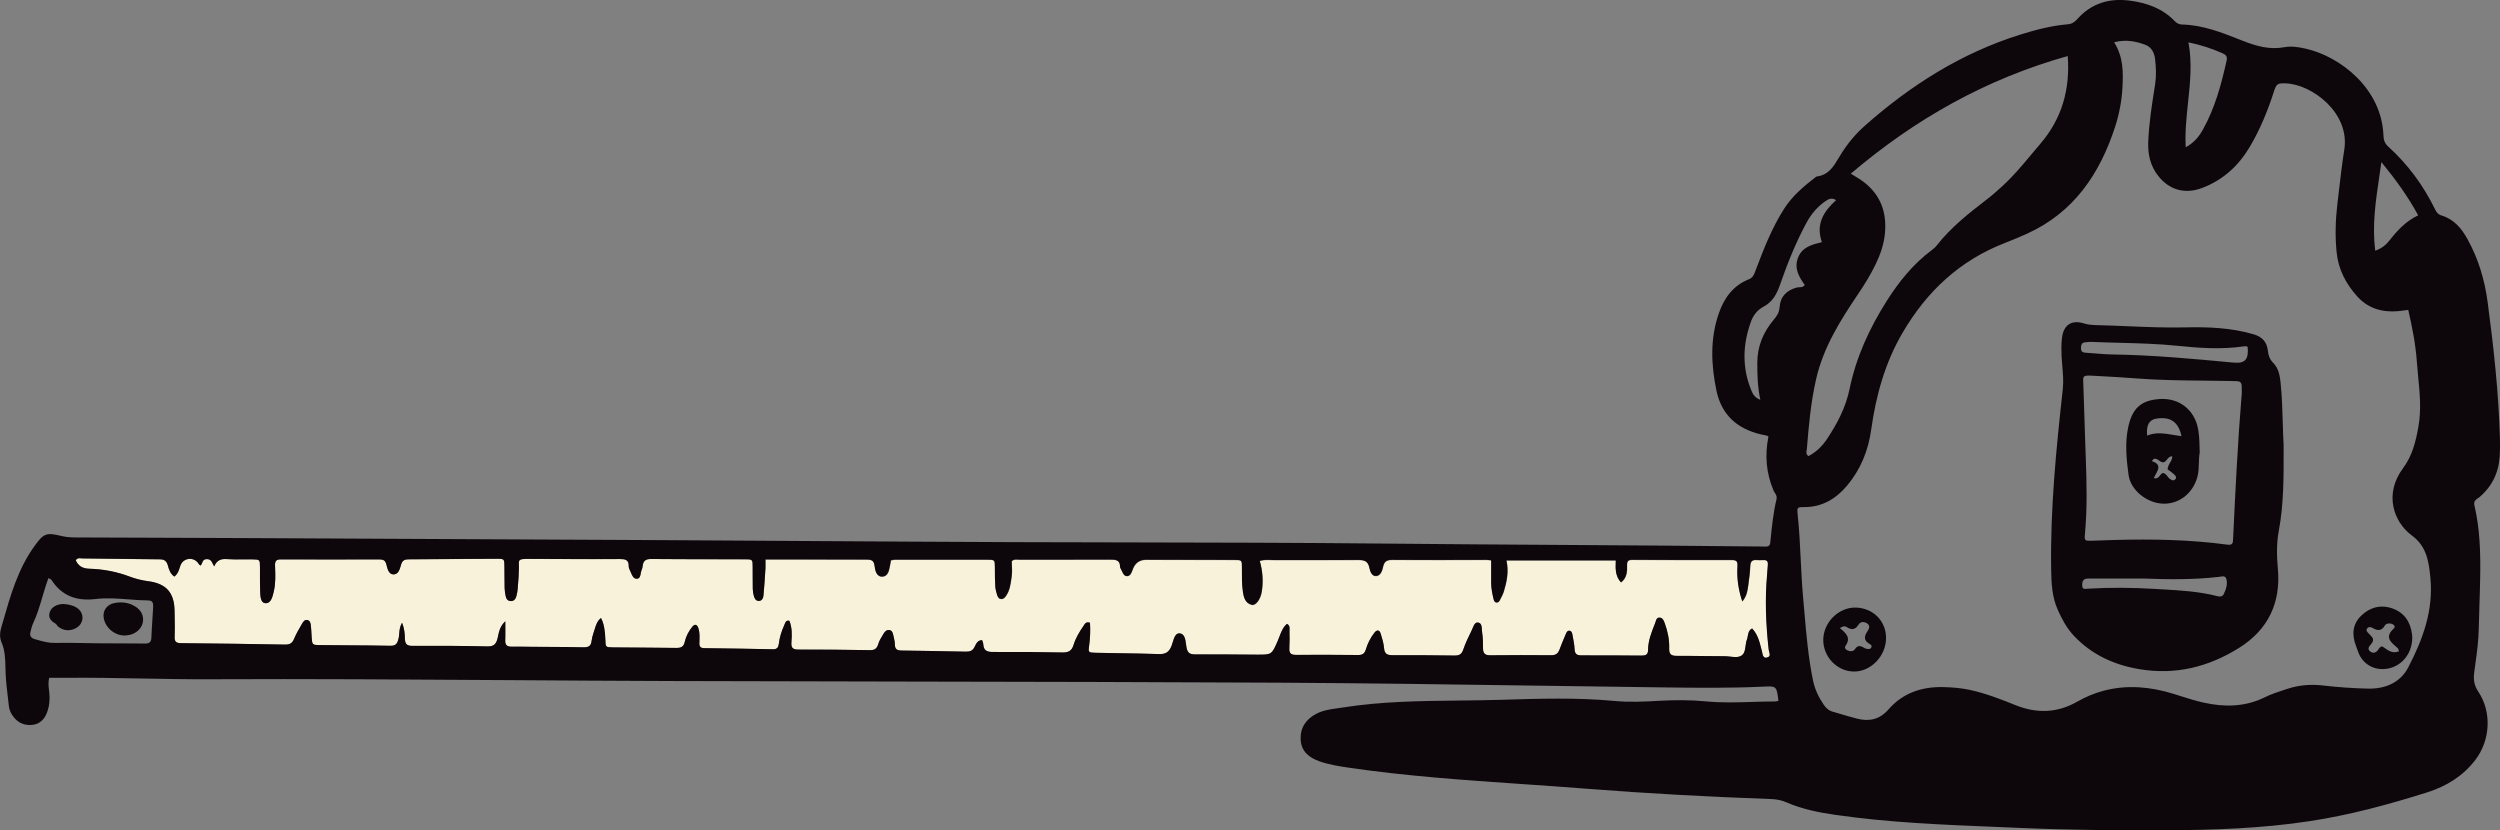 <svg width="286" height="95" viewBox="0 0 286 95" fill="none" xmlns="http://www.w3.org/2000/svg">
<rect x="0" y="0" width="286" height="95" fill="#808080" stroke="none"/>
<g clip-path="url(#clip0_6_1295)">
<path d="M87.593 64.028C88.867 64.028 90.049 64.028 91.23 64.028C93.85 64.028 96.464 64.044 99.083 64.039C99.62 64.039 99.994 64.069 100.071 64.763C100.132 65.298 100.296 66.053 101.007 65.987C101.646 65.925 101.738 65.207 101.851 64.64C101.882 64.482 101.902 64.319 101.938 64.13C102.102 64.105 102.255 64.054 102.414 64.054C105.928 64.054 109.448 64.054 112.962 64.054C113.832 64.054 113.827 64.074 113.832 64.916C113.832 65.65 113.842 66.385 113.883 67.119C113.904 67.44 113.991 67.761 114.083 68.067C114.154 68.302 114.277 68.542 114.564 68.552C114.835 68.562 114.998 68.353 115.137 68.149C115.582 67.476 115.648 66.701 115.756 65.931C115.832 65.359 115.766 64.793 115.761 64.227C116.037 63.947 116.385 64.054 116.692 64.054C120.125 64.049 123.562 64.064 126.995 64.044C127.624 64.044 128.151 64.054 128.156 64.87C128.156 64.946 128.197 65.033 128.238 65.099C128.448 65.426 128.514 65.982 129.006 65.931C129.384 65.89 129.497 65.426 129.635 65.084C129.904 64.404 130.407 64.064 131.144 64.064C134.495 64.064 137.851 64.069 141.202 64.085C142.117 64.085 142.097 64.1 142.097 65.008C142.097 65.905 142.082 66.808 142.204 67.695C142.291 68.317 142.455 69.036 143.222 69.22C143.678 69.327 144.23 68.588 144.368 67.68C144.547 66.507 144.466 65.339 144.133 64.197C144.721 64.013 145.253 64.1 145.78 64.1C148.973 64.095 152.16 64.115 155.352 64.09C156.038 64.085 156.508 64.171 156.672 64.962C156.754 65.359 156.933 65.961 157.455 65.925C157.93 65.895 158.145 65.339 158.232 64.916C158.36 64.283 158.626 64.074 159.286 64.079C162.883 64.11 166.484 64.085 170.081 64.079C170.239 64.079 170.398 64.11 170.613 64.13C170.613 65.002 170.618 65.839 170.613 66.68C170.607 67.338 170.74 67.976 170.899 68.613C170.94 68.776 171.032 68.934 171.201 68.955C171.37 68.975 171.513 68.863 171.59 68.705C171.748 68.374 171.943 68.057 172.05 67.71C172.393 66.573 172.638 65.421 172.357 64.141H184.865C184.835 64.997 184.768 65.905 185.464 66.655C186.134 66.14 186.18 65.4 186.154 64.697C186.134 64.181 186.318 64.069 186.773 64.074C190.575 64.09 194.381 64.105 198.182 64.095C198.78 64.095 198.816 64.375 198.785 64.855C198.709 66.155 198.872 67.43 199.338 68.832C199.896 68.164 199.947 67.486 200.039 66.833C200.136 66.15 200.223 65.456 200.249 64.768C200.269 64.232 200.489 64.049 200.995 64.095C201.282 64.12 201.568 64.095 201.855 64.095C202.167 64.095 202.28 64.283 202.264 64.569C202.244 64.936 202.223 65.303 202.187 65.665C201.916 68.562 202.039 71.454 202.356 74.34C202.392 74.651 202.714 75.151 202.136 75.243C201.64 75.32 201.65 74.809 201.558 74.463C201.318 73.565 201.149 72.642 200.443 71.897C199.896 72.204 200.013 72.764 199.85 73.183C199.614 73.784 199.773 74.626 199.251 74.988C198.744 75.34 197.982 75.075 197.333 75.075C195.491 75.075 193.654 75.024 191.813 75.034C191.188 75.034 190.938 74.85 190.958 74.198C190.994 73.213 190.795 72.249 190.457 71.321C190.349 71.025 190.227 70.653 189.833 70.658C189.469 70.658 189.449 71.046 189.352 71.291C188.963 72.275 188.549 73.269 188.544 74.345C188.544 74.922 188.252 75.008 187.776 75.003C185.484 74.983 183.197 74.973 180.906 74.978C180.409 74.978 180.164 74.825 180.138 74.289C180.113 73.723 179.99 73.157 179.888 72.596C179.852 72.402 179.79 72.178 179.545 72.158C179.294 72.137 179.212 72.356 179.13 72.545C178.895 73.106 178.644 73.667 178.44 74.243C178.271 74.718 178.036 74.968 177.473 74.963C175.14 74.937 172.812 74.947 170.48 74.968C169.907 74.973 169.666 74.758 169.661 74.187C169.661 73.575 169.656 72.958 169.559 72.356C169.492 71.954 169.615 71.311 169.103 71.224C168.674 71.148 168.546 71.745 168.377 72.091C168.019 72.82 167.656 73.56 167.395 74.33C167.216 74.861 166.934 75.003 166.407 74.998C164.034 74.963 161.665 74.947 159.291 74.957C158.688 74.957 158.396 74.799 158.34 74.157C158.294 73.596 158.125 73.035 157.956 72.494C157.823 72.061 157.531 72.015 157.245 72.377C156.785 72.958 156.457 73.621 156.247 74.325C156.104 74.804 155.833 74.942 155.362 74.937C152.989 74.917 150.62 74.901 148.246 74.922C147.632 74.927 147.469 74.682 147.504 74.121C147.545 73.468 147.535 72.815 147.52 72.163C147.515 71.903 147.622 71.581 147.233 71.372C146.63 71.882 146.466 72.662 146.169 73.341C145.484 74.896 145.504 74.901 143.821 74.896C141.447 74.881 139.079 74.85 136.705 74.866C136.101 74.866 135.851 74.672 135.738 74.065C135.625 73.463 135.656 72.504 134.94 72.458C134.347 72.423 134.239 73.361 134.024 73.902C133.743 74.621 133.328 74.861 132.556 74.83C130.146 74.743 127.732 74.738 125.322 74.682C124.504 74.662 124.493 74.636 124.601 73.856C124.724 72.974 124.749 72.096 124.698 71.245C124.212 71.087 124.1 71.403 123.951 71.617C123.486 72.29 123.056 73.004 122.821 73.779C122.595 74.529 122.166 74.662 121.475 74.646C118.861 74.595 116.242 74.57 113.622 74.59C112.927 74.595 112.528 74.442 112.492 73.698C112.487 73.545 112.405 73.397 112.354 73.234C111.811 73.249 111.658 73.688 111.489 74.024C111.269 74.468 110.947 74.56 110.497 74.549C108.046 74.498 105.591 74.453 103.135 74.422C102.639 74.417 102.383 74.274 102.378 73.733C102.378 73.371 102.265 73.014 102.194 72.652C102.142 72.407 102.061 72.147 101.789 72.086C101.467 72.015 101.242 72.229 101.094 72.484C100.869 72.866 100.603 73.254 100.48 73.672C100.326 74.187 100.086 74.391 99.533 74.381C96.796 74.335 94.054 74.305 91.312 74.315C90.606 74.315 90.494 74.024 90.545 73.422C90.611 72.611 90.622 71.79 90.309 71.02C89.87 70.923 89.829 71.291 89.726 71.515C89.424 72.183 89.194 72.882 89.107 73.621C89.061 74.044 88.918 74.289 88.427 74.279C85.813 74.223 83.193 74.182 80.574 74.152C80.16 74.147 79.996 73.993 80.011 73.57C80.032 73.004 80.078 72.423 79.899 71.867C79.756 71.428 79.49 71.357 79.208 71.699C78.794 72.209 78.477 72.795 78.338 73.438C78.216 73.993 77.919 74.131 77.387 74.126C74.972 74.085 72.563 74.09 70.148 74.065C69.278 74.055 69.278 74.039 69.258 73.193C69.231 72.095 69.064 71.265 68.757 70.704C68.189 71.153 68.117 71.821 67.902 72.407C67.795 72.713 67.713 73.035 67.677 73.356C67.611 73.922 67.309 74.065 66.761 74.055C64.797 74.009 62.838 74.014 60.873 73.999C60.096 73.993 59.318 73.968 58.54 73.983C58.034 73.993 57.783 73.815 57.804 73.274C57.829 72.627 57.809 71.979 57.809 71.076C57.108 71.755 57.072 72.423 56.929 73.014C56.77 73.647 56.535 73.968 55.783 73.953C52.923 73.886 50.058 73.876 47.193 73.891C46.559 73.891 46.344 73.698 46.324 73.065C46.308 72.53 46.288 71.969 45.996 71.245C45.608 71.933 45.73 72.52 45.602 73.045C45.474 73.565 45.342 73.897 44.666 73.881C41.97 73.82 39.269 73.835 36.568 73.8C35.719 73.79 35.719 73.764 35.657 72.887C35.627 72.438 35.616 71.989 35.565 71.546C35.54 71.311 35.478 71.031 35.217 70.949C34.869 70.837 34.69 71.132 34.552 71.367C34.225 71.928 33.892 72.499 33.642 73.096C33.437 73.591 33.151 73.754 32.623 73.744C28.659 73.672 24.694 73.616 20.724 73.58C20.126 73.58 19.952 73.387 19.982 72.8C20.028 71.826 19.982 70.842 19.972 69.863C19.936 67.812 19.026 66.777 17.01 66.507C16.279 66.41 15.557 66.242 14.872 65.982C13.368 65.405 11.807 65.115 10.201 65.069C9.464 65.048 8.963 64.763 8.671 64.11C8.871 63.758 9.193 63.891 9.449 63.891C12.39 63.916 15.337 63.977 18.279 63.993C18.841 63.993 19.077 64.212 19.215 64.722C19.338 65.176 19.486 65.65 19.947 65.966C20.417 65.625 20.489 65.125 20.652 64.681C20.959 63.855 22.064 63.676 22.632 64.37C22.735 64.493 22.776 64.656 22.97 64.697C23.185 64.462 23.108 63.998 23.63 63.972C24.208 63.947 24.254 64.385 24.505 64.809C24.781 64.141 25.236 63.916 25.917 63.967C26.894 64.039 27.876 63.983 28.858 63.998C29.733 64.013 29.738 64.023 29.743 64.86C29.748 65.757 29.733 66.655 29.764 67.552C29.784 68.113 29.774 68.955 30.347 69.011C31.022 69.077 31.191 68.236 31.329 67.649C31.554 66.685 31.503 65.701 31.467 64.722C31.447 64.192 31.6 63.998 32.148 64.003C35.908 64.018 39.673 64.013 43.433 64.003C43.868 64.003 44.093 64.141 44.206 64.584C44.318 65.048 44.456 65.686 44.983 65.716C45.613 65.752 45.751 65.053 45.894 64.579C46.053 64.064 46.354 63.993 46.8 63.993C50.15 63.977 53.506 63.942 56.857 63.931C57.701 63.931 57.706 63.952 57.712 64.844C57.717 65.66 57.712 66.476 57.732 67.292C57.742 67.614 57.793 67.94 57.865 68.256C57.931 68.552 58.116 68.771 58.458 68.771C58.801 68.771 58.975 68.542 59.062 68.256C59.144 67.986 59.195 67.7 59.221 67.42C59.287 66.609 59.364 65.793 59.369 64.977C59.379 64.069 59.159 63.937 60.469 63.947C61.861 63.957 63.252 63.962 64.638 63.962C66.726 63.962 68.808 63.983 70.895 63.962C71.499 63.957 71.949 64.023 71.928 64.773C71.928 64.926 71.985 65.099 72.061 65.242C72.266 65.63 72.368 66.231 72.859 66.216C73.335 66.201 73.248 65.584 73.402 65.232C73.468 65.084 73.504 64.921 73.525 64.758C73.586 64.176 73.862 63.952 74.486 63.957C78.083 63.993 81.684 63.977 85.281 63.993C86.115 63.993 86.109 64.023 86.109 64.916C86.109 65.732 86.104 66.548 86.12 67.364C86.125 67.644 86.171 67.935 86.248 68.205C86.329 68.481 86.483 68.761 86.821 68.756C87.168 68.746 87.317 68.435 87.342 68.159C87.445 67.104 87.506 66.048 87.573 64.987C87.588 64.707 87.573 64.426 87.573 64.003L87.593 64.028Z" fill="#F8F2DA"/>
<path fill-rule="evenodd" clip-rule="evenodd" d="M283.539 56.965C285.048 55.731 285.841 54.135 285.964 52.202C286.005 51.549 286.01 50.897 285.995 50.244C285.852 44.976 285.279 39.753 284.583 34.536C284.24 31.981 283.524 29.615 282.291 27.371C281.6 26.116 280.726 25.071 279.298 24.648C278.894 24.525 278.72 24.255 278.551 23.908C277.226 21.205 275.472 18.819 273.236 16.789C272.842 16.432 272.683 16.059 272.668 15.524C272.484 10.123 267.701 6.451 263.762 5.564C262.963 5.385 262.135 5.253 261.326 5.401C259.648 5.712 258.114 5.273 256.584 4.672L256.295 4.558C254.15 3.711 252.002 2.864 249.642 2.805C249.289 2.795 249.018 2.662 248.782 2.412C247.381 0.954 245.59 0.326 243.641 0.071C241.303 -0.235 239.262 0.377 237.661 2.162C237.338 2.519 237.036 2.739 236.54 2.779C234.699 2.938 232.913 3.397 231.158 3.947C224.405 6.054 218.579 9.741 213.325 14.397C212.25 15.345 211.34 16.457 210.583 17.676C210.498 17.812 210.415 17.95 210.333 18.088L210.332 18.089C209.754 19.058 209.181 20.016 207.861 20.185C207.786 20.195 207.717 20.253 207.657 20.303L207.651 20.308C206.326 21.333 205.063 22.399 204.131 23.842C202.704 26.06 201.768 28.488 200.842 30.925C200.826 30.968 200.81 31.01 200.794 31.051C200.654 31.426 200.527 31.766 200.08 31.945C198.274 32.66 197.24 34.087 196.632 35.852C195.624 38.754 195.742 41.696 196.355 44.659C196.939 47.459 198.709 49.03 201.415 49.688C201.516 49.713 201.621 49.731 201.723 49.749C201.957 49.789 202.178 49.828 202.31 49.938C201.875 52.12 202.06 54.145 202.888 56.103C202.929 56.201 202.986 56.291 203.042 56.381C203.176 56.594 203.308 56.806 203.236 57.103C202.866 58.638 202.708 60.2 202.55 61.764L202.52 62.06C202.484 62.427 202.295 62.545 201.957 62.529C201.753 62.519 201.548 62.519 201.343 62.519C193.776 62.435 186.206 62.387 178.636 62.339L178.634 62.339C171.974 62.297 165.313 62.254 158.652 62.188C148.477 62.085 138.303 62.067 128.129 62.049H128.129C120.066 62.034 112.004 62.02 103.943 61.963C84.865 61.829 65.79 61.739 46.713 61.648H46.712L46.706 61.648L46.696 61.648L46.687 61.648L46.678 61.648C40.333 61.617 33.987 61.587 27.641 61.555C23.867 61.537 20.094 61.524 16.321 61.511L16.313 61.511C13.793 61.503 11.273 61.494 8.753 61.484C8.18 61.484 7.612 61.458 7.05 61.321C5.295 60.887 4.993 61.02 3.96 62.448C2.067 65.063 1.201 68.097 0.337 71.124C0.262 71.386 0.188 71.647 0.113 71.908C-0.036 72.418 -0.036 72.989 0.174 73.479C0.577 74.418 0.6 75.391 0.623 76.367C0.628 76.604 0.634 76.842 0.645 77.079C0.684 77.938 0.785 78.794 0.885 79.651L0.886 79.651C0.928 80.011 0.97 80.371 1.008 80.731C1.049 81.103 1.171 81.45 1.371 81.761C1.893 82.592 2.65 83.015 3.637 82.934C4.62 82.852 5.157 82.204 5.443 81.332C5.663 80.669 5.704 79.976 5.643 79.277C5.632 79.166 5.619 79.055 5.605 78.942C5.552 78.498 5.497 78.04 5.627 77.543C5.831 77.543 6.031 77.544 6.228 77.544C6.615 77.546 6.991 77.547 7.367 77.543C10.316 77.511 13.266 77.566 16.216 77.621C18.827 77.67 21.438 77.718 24.049 77.707C35.366 77.654 46.682 77.73 57.999 77.806C64.306 77.848 70.614 77.89 76.921 77.91C85.978 77.94 95.034 77.956 104.091 77.972C118.179 77.997 132.268 78.022 146.359 78.099C156.319 78.154 166.282 78.299 176.244 78.444L176.245 78.444L176.249 78.444C180.965 78.512 185.68 78.581 190.395 78.64C194.156 78.686 197.921 78.731 201.681 78.553C203.246 78.477 203.246 78.482 203.451 80.163L203.451 80.165C203.421 80.173 203.39 80.183 203.359 80.192L203.359 80.192C203.275 80.219 203.189 80.246 203.103 80.246C202.23 80.246 201.358 80.273 200.485 80.3L200.484 80.3C198.702 80.355 196.918 80.411 195.133 80.236C193.337 80.063 191.541 80.073 189.741 80.175C188.068 80.272 186.385 80.348 184.712 80.19C180.424 79.791 176.132 79.922 171.839 80.054L171.718 80.058C170.109 80.106 168.498 80.124 166.888 80.142H166.887C162.449 80.191 158.009 80.24 153.603 80.94C153.412 80.97 153.22 80.996 153.028 81.023C152.208 81.136 151.39 81.249 150.635 81.633C149.438 82.24 148.748 83.204 148.794 84.561C148.84 85.933 149.73 86.667 150.937 87.09C152.022 87.473 153.152 87.656 154.283 87.82C160.878 88.788 167.517 89.244 174.155 89.7C176.57 89.865 178.984 90.031 181.397 90.222C188.446 90.777 195.511 91.155 202.581 91.41C203.2 91.43 203.794 91.532 204.367 91.787C206.142 92.562 208.025 92.94 209.928 93.215C215.975 94.094 222.067 94.343 228.159 94.592C229.174 94.634 230.189 94.675 231.204 94.72C236.678 94.959 242.152 95 247.631 94.98C253.202 94.964 258.753 94.776 264.263 93.934C268.841 93.236 273.297 92.027 277.702 90.635C279.876 89.946 281.79 88.768 283.197 86.912C284.9 84.663 285.079 81.45 283.509 79.114C283.028 78.395 282.951 77.727 283.048 76.942C283.091 76.611 283.136 76.28 283.182 75.949C283.363 74.623 283.545 73.297 283.57 71.954C283.589 71.046 283.618 70.139 283.647 69.232L283.647 69.228L283.647 69.224C283.682 68.136 283.717 67.048 283.734 65.962C283.78 63.228 283.703 60.495 283.074 57.817C282.972 57.38 283.18 57.218 283.417 57.034C283.454 57.005 283.492 56.976 283.529 56.945L283.539 56.965ZM17.522 69.419C17.497 69.903 17.465 70.386 17.434 70.869C17.389 71.565 17.344 72.261 17.317 72.959C17.297 73.494 17.046 73.632 16.55 73.621C15.594 73.607 14.637 73.606 13.681 73.604H13.681H13.681H13.679C12.961 73.603 12.243 73.603 11.526 73.596C10.942 73.591 10.357 73.58 9.772 73.569L9.771 73.569H9.771H9.771H9.771C8.599 73.548 7.427 73.526 6.257 73.55C5.563 73.563 4.935 73.387 4.296 73.207C4.194 73.178 4.093 73.15 3.99 73.122C3.453 72.974 3.382 72.658 3.509 72.204C3.521 72.162 3.53 72.118 3.54 72.074L3.54 72.074C3.548 72.037 3.556 72.001 3.566 71.964C3.585 71.904 3.602 71.843 3.619 71.781L3.619 71.781C3.657 71.645 3.695 71.509 3.755 71.383C4.235 70.376 4.549 69.312 4.865 68.237L4.865 68.237C5.072 67.537 5.279 66.832 5.535 66.135C5.623 66.185 5.691 66.218 5.743 66.243C5.819 66.28 5.862 66.301 5.883 66.334C7.08 68.205 8.815 68.787 10.953 68.527C12.209 68.376 13.462 68.473 14.715 68.57C15.458 68.627 16.201 68.684 16.944 68.69C17.486 68.69 17.537 69.016 17.517 69.409L17.522 69.419ZM202.131 75.238C201.723 75.301 201.658 74.967 201.596 74.654C201.587 74.607 201.578 74.561 201.568 74.517C201.563 74.497 201.558 74.477 201.553 74.458C201.525 74.352 201.497 74.245 201.47 74.139L201.47 74.139C201.265 73.344 201.06 72.549 200.438 71.893C200.055 72.106 199.998 72.445 199.942 72.772L199.942 72.772L199.942 72.772C199.917 72.913 199.894 73.052 199.844 73.178C199.759 73.397 199.725 73.647 199.692 73.895C199.634 74.329 199.578 74.753 199.246 74.983C198.891 75.229 198.412 75.174 197.933 75.118C197.728 75.094 197.523 75.07 197.327 75.07C196.491 75.07 195.655 75.059 194.82 75.049L194.818 75.049H194.818H194.817H194.817C193.814 75.036 192.812 75.023 191.807 75.029C191.183 75.029 190.933 74.845 190.953 74.193C190.989 73.208 190.789 72.245 190.452 71.316L190.442 71.29C190.337 70.999 190.21 70.648 189.828 70.653C189.539 70.653 189.467 70.897 189.401 71.121L189.401 71.121C189.384 71.179 189.367 71.235 189.347 71.286L189.292 71.423L189.292 71.423C188.92 72.363 188.543 73.315 188.538 74.341C188.538 74.917 188.247 75.004 187.771 74.998C185.479 74.978 183.192 74.968 180.901 74.973C180.404 74.973 180.159 74.82 180.133 74.284C180.112 73.813 180.023 73.342 179.935 72.873C179.917 72.779 179.9 72.685 179.882 72.591C179.847 72.397 179.785 72.173 179.54 72.153C179.301 72.133 179.215 72.332 179.137 72.514L179.125 72.54C179.072 72.667 179.018 72.794 178.964 72.921C178.779 73.356 178.593 73.793 178.435 74.239C178.266 74.713 178.031 74.963 177.468 74.958C175.135 74.932 172.807 74.942 170.474 74.963C169.902 74.968 169.661 74.754 169.656 74.183C169.656 73.57 169.651 72.953 169.554 72.352C169.538 72.258 169.533 72.151 169.528 72.041C169.51 71.679 169.491 71.286 169.098 71.219C168.754 71.158 168.603 71.529 168.47 71.858C168.437 71.939 168.405 72.018 168.372 72.086L168.371 72.089L168.371 72.089C168.013 72.817 167.65 73.556 167.39 74.325C167.211 74.856 166.929 74.998 166.402 74.993C164.029 74.958 161.66 74.942 159.286 74.953C158.683 74.953 158.391 74.794 158.335 74.152C158.289 73.591 158.12 73.03 157.951 72.489C157.818 72.056 157.526 72.01 157.24 72.372C156.779 72.953 156.452 73.616 156.242 74.32C156.099 74.799 155.828 74.937 155.357 74.932C152.983 74.912 150.615 74.896 148.241 74.917C147.627 74.922 147.464 74.677 147.499 74.116C147.54 73.463 147.53 72.811 147.515 72.158C147.514 72.111 147.517 72.061 147.519 72.011L147.519 72.011C147.532 71.784 147.546 71.538 147.228 71.367C146.77 71.755 146.565 72.298 146.363 72.834C146.299 73.004 146.235 73.173 146.164 73.336L146.137 73.397C145.479 74.891 145.477 74.896 143.816 74.891C143.221 74.888 142.627 74.883 142.033 74.878H142.032H142.032H142.031C140.254 74.864 138.478 74.849 136.7 74.861C136.096 74.861 135.845 74.667 135.733 74.06C135.713 73.952 135.697 73.832 135.681 73.708C135.607 73.143 135.522 72.491 134.935 72.454C134.475 72.426 134.307 72.982 134.155 73.486C134.111 73.632 134.068 73.775 134.019 73.897C133.738 74.616 133.323 74.856 132.551 74.825C131.069 74.772 129.586 74.749 128.103 74.727L128.102 74.727L128.101 74.727L128.1 74.727L128.098 74.727C127.171 74.713 126.244 74.699 125.317 74.677C124.499 74.657 124.488 74.631 124.596 73.851C124.719 72.969 124.744 72.091 124.693 71.24C124.27 71.102 124.13 71.324 124.003 71.525C123.984 71.555 123.965 71.584 123.946 71.612C123.481 72.285 123.051 72.999 122.815 73.775C122.59 74.524 122.166 74.657 121.47 74.641C118.856 74.591 116.237 74.565 113.617 74.585C112.921 74.591 112.522 74.438 112.487 73.693C112.483 73.588 112.444 73.486 112.403 73.38C112.384 73.331 112.365 73.281 112.349 73.229C111.859 73.243 111.687 73.601 111.534 73.918L111.534 73.918C111.517 73.952 111.501 73.986 111.484 74.019C111.264 74.463 110.942 74.555 110.491 74.55C108.041 74.499 105.585 74.453 103.13 74.422C102.634 74.417 102.378 74.274 102.373 73.734C102.373 73.469 102.313 73.208 102.253 72.945L102.252 72.945C102.23 72.848 102.208 72.75 102.188 72.653C102.137 72.408 102.055 72.148 101.784 72.086C101.462 72.015 101.237 72.229 101.089 72.479C101.046 72.552 101.002 72.624 100.957 72.697L100.957 72.697C100.768 73.01 100.574 73.329 100.475 73.667C100.321 74.183 100.081 74.386 99.528 74.376C96.791 74.33 94.049 74.3 91.307 74.31C90.601 74.31 90.489 74.019 90.54 73.418C90.606 72.607 90.617 71.785 90.305 71.016C89.938 70.935 89.848 71.176 89.769 71.389L89.769 71.389C89.76 71.415 89.75 71.44 89.741 71.464C89.734 71.48 89.728 71.495 89.721 71.51C89.419 72.178 89.189 72.877 89.102 73.616C89.056 74.04 88.913 74.284 88.422 74.274C85.808 74.218 83.188 74.177 80.569 74.147C80.155 74.142 79.991 73.989 80.006 73.565C80.008 73.509 80.011 73.452 80.013 73.395C80.034 72.883 80.055 72.362 79.894 71.862C79.751 71.423 79.484 71.352 79.203 71.694C78.789 72.204 78.472 72.79 78.333 73.433C78.211 73.989 77.914 74.126 77.382 74.121C75.933 74.097 74.486 74.089 73.038 74.081H73.038H73.037H73.037C72.072 74.076 71.108 74.07 70.143 74.06C69.274 74.05 69.273 74.035 69.253 73.189L69.253 73.188C69.226 72.09 69.058 71.26 68.751 70.699C68.314 71.045 68.171 71.521 68.03 71.989C67.988 72.129 67.947 72.268 67.897 72.403C67.79 72.709 67.708 73.03 67.672 73.351C67.606 73.917 67.304 74.06 66.756 74.05C65.353 74.017 63.953 74.01 62.551 74.004H62.551H62.551H62.55C61.99 74.001 61.429 73.998 60.868 73.994C60.609 73.992 60.349 73.988 60.09 73.984H60.09C59.572 73.976 59.053 73.968 58.535 73.978C58.029 73.989 57.778 73.81 57.798 73.27C57.816 72.835 57.812 72.4 57.808 71.888V71.888V71.888C57.806 71.637 57.804 71.368 57.804 71.072C57.213 71.643 57.095 72.208 56.986 72.725C56.966 72.822 56.946 72.917 56.924 73.01C56.765 73.642 56.53 73.963 55.778 73.948C52.918 73.882 50.053 73.871 47.188 73.887C46.554 73.887 46.339 73.693 46.319 73.061C46.303 72.525 46.283 71.964 45.991 71.24C45.733 71.697 45.7 72.108 45.67 72.487C45.655 72.679 45.64 72.863 45.597 73.04C45.469 73.56 45.336 73.892 44.661 73.876C43.043 73.84 41.424 73.831 39.804 73.821H39.803H39.802H39.802H39.801C38.722 73.815 37.642 73.809 36.563 73.795C35.715 73.785 35.714 73.759 35.653 72.888L35.652 72.882C35.642 72.733 35.634 72.584 35.626 72.435C35.61 72.136 35.594 71.837 35.56 71.541C35.535 71.306 35.473 71.026 35.212 70.944C34.864 70.832 34.685 71.128 34.547 71.362C34.22 71.923 33.887 72.494 33.636 73.091C33.432 73.586 33.145 73.749 32.618 73.739C28.654 73.667 24.689 73.611 20.719 73.576C20.12 73.576 19.947 73.382 19.977 72.79C20.01 72.089 19.996 71.382 19.981 70.676C19.976 70.401 19.97 70.127 19.967 69.853C19.931 67.803 19.021 66.767 17.005 66.497C16.273 66.4 15.552 66.232 14.867 65.972C13.363 65.395 11.802 65.105 10.196 65.059C9.459 65.038 8.958 64.753 8.666 64.1C8.824 63.822 9.058 63.846 9.275 63.869C9.333 63.875 9.39 63.881 9.444 63.881C10.729 63.892 12.016 63.91 13.303 63.928L13.304 63.928L13.305 63.928L13.306 63.928H13.306H13.306H13.307C14.963 63.951 16.619 63.974 18.274 63.983C18.836 63.983 19.072 64.202 19.21 64.712C19.333 65.166 19.481 65.64 19.941 65.956C20.32 65.682 20.44 65.305 20.558 64.938C20.587 64.848 20.615 64.758 20.647 64.671C20.954 63.845 22.059 63.667 22.627 64.36C22.655 64.394 22.679 64.43 22.702 64.466L22.702 64.467C22.764 64.563 22.824 64.657 22.965 64.686C23.036 64.609 23.075 64.506 23.115 64.402C23.195 64.193 23.276 63.979 23.625 63.962C24.076 63.942 24.203 64.206 24.357 64.523C24.4 64.613 24.445 64.706 24.5 64.799C24.776 64.131 25.231 63.906 25.912 63.957C26.538 64.003 27.166 63.996 27.795 63.99H27.796H27.796H27.796C28.148 63.986 28.501 63.982 28.853 63.988C29.728 64.003 29.733 64.013 29.738 64.85C29.74 65.126 29.739 65.402 29.739 65.678C29.738 66.3 29.738 66.921 29.759 67.543C29.76 67.577 29.761 67.612 29.762 67.648C29.78 68.204 29.804 68.948 30.342 69.001C30.991 69.065 31.172 68.29 31.308 67.708L31.324 67.639C31.538 66.726 31.503 65.794 31.468 64.865L31.462 64.712C31.442 64.182 31.595 63.988 32.143 63.993C35.903 64.008 39.668 64.003 43.428 63.993C43.863 63.993 44.088 64.131 44.201 64.574L44.211 64.616C44.322 65.076 44.467 65.677 44.978 65.707C45.551 65.739 45.717 65.164 45.85 64.703C45.863 64.657 45.876 64.612 45.889 64.569C46.047 64.054 46.349 63.983 46.794 63.983C48.283 63.976 49.774 63.965 51.264 63.954C53.127 63.941 54.99 63.927 56.852 63.922C57.696 63.922 57.701 63.942 57.706 64.834C57.708 65.068 57.709 65.301 57.709 65.534V65.534C57.711 66.117 57.712 66.7 57.727 67.282C57.737 67.604 57.788 67.93 57.86 68.246C57.926 68.542 58.111 68.761 58.453 68.761C58.796 68.761 58.97 68.532 59.057 68.246C59.139 67.976 59.19 67.69 59.216 67.41L59.24 67.117C59.3 66.403 59.359 65.685 59.364 64.967C59.365 64.838 59.362 64.725 59.359 64.626C59.343 64.025 59.34 63.928 60.464 63.937C61.855 63.947 63.247 63.952 64.633 63.952C65.329 63.952 66.025 63.954 66.72 63.957C68.11 63.961 69.499 63.966 70.89 63.952C71.494 63.947 71.944 64.013 71.923 64.763C71.923 64.916 71.98 65.089 72.056 65.232C72.103 65.321 72.145 65.421 72.186 65.522C72.328 65.863 72.476 66.218 72.854 66.206C73.187 66.196 73.245 65.89 73.302 65.588L73.302 65.588L73.302 65.587C73.326 65.457 73.351 65.328 73.397 65.222C73.463 65.074 73.499 64.911 73.519 64.748C73.581 64.166 73.857 63.942 74.481 63.947C76.729 63.969 78.979 63.972 81.228 63.974C82.578 63.976 83.927 63.977 85.276 63.983C86.104 63.983 86.104 64.013 86.104 64.89V64.906C86.104 65.069 86.104 65.232 86.104 65.395C86.103 66.048 86.102 66.701 86.115 67.354C86.12 67.634 86.166 67.925 86.243 68.195C86.324 68.471 86.478 68.751 86.816 68.746C87.163 68.736 87.312 68.425 87.337 68.149C87.429 67.205 87.488 66.26 87.547 65.311V65.311L87.567 64.977C87.577 64.799 87.575 64.62 87.571 64.405V64.405V64.404V64.404C87.57 64.281 87.567 64.147 87.567 63.993H91.205C92.328 63.993 93.449 63.996 94.571 63.999H94.572H94.572H94.572C96.067 64.002 97.561 64.006 99.058 64.003C99.595 64.003 99.968 64.034 100.045 64.727C100.106 65.263 100.27 66.018 100.981 65.951C101.577 65.894 101.697 65.267 101.802 64.724L101.802 64.723L101.811 64.679L101.825 64.605C101.84 64.527 101.853 64.448 101.866 64.365L101.866 64.365L101.866 64.365L101.866 64.364C101.88 64.279 101.894 64.19 101.912 64.095C101.969 64.086 102.025 64.074 102.079 64.062L102.08 64.062L102.08 64.062C102.183 64.04 102.285 64.019 102.388 64.019H112.937C113.801 64.019 113.801 64.039 113.806 64.865L113.807 64.88C113.807 65.615 113.817 66.349 113.858 67.084C113.878 67.405 113.965 67.726 114.057 68.032C114.129 68.267 114.252 68.506 114.538 68.516C114.809 68.527 114.973 68.318 115.111 68.114C115.513 67.505 115.606 66.813 115.7 66.117C115.71 66.043 115.72 65.969 115.73 65.895C115.784 65.495 115.767 65.098 115.751 64.701V64.701L115.751 64.7C115.744 64.531 115.737 64.361 115.735 64.192C115.952 63.971 116.214 63.99 116.465 64.009H116.465H116.465C116.533 64.014 116.601 64.019 116.666 64.019C117.915 64.017 119.163 64.017 120.413 64.018H120.413H120.413H120.413C122.599 64.02 124.785 64.021 126.97 64.008C127.599 64.008 128.126 64.019 128.131 64.834C128.131 64.911 128.172 64.998 128.213 65.064C128.267 65.149 128.312 65.25 128.358 65.352C128.486 65.639 128.617 65.933 128.98 65.895C129.304 65.86 129.433 65.515 129.55 65.202L129.551 65.201C129.57 65.149 129.59 65.097 129.609 65.049C129.879 64.369 130.382 64.029 131.118 64.029C134.469 64.029 137.825 64.034 141.176 64.049C142.072 64.049 142.072 64.064 142.071 64.914L142.071 64.972C142.071 65.062 142.071 65.151 142.071 65.241V65.242C142.07 66.05 142.068 66.861 142.179 67.66C142.266 68.282 142.43 69.001 143.197 69.185C143.652 69.292 144.205 68.552 144.343 67.644C144.522 66.472 144.44 65.304 144.108 64.161C144.554 64.022 144.968 64.038 145.372 64.054C145.501 64.059 145.628 64.064 145.755 64.064C146.892 64.062 148.029 64.064 149.166 64.065H149.173C151.224 64.068 153.274 64.07 155.327 64.054C156.012 64.049 156.483 64.136 156.646 64.926C156.728 65.324 156.907 65.926 157.429 65.89C157.905 65.859 158.12 65.304 158.207 64.88C158.335 64.248 158.601 64.039 159.261 64.044C161.899 64.066 164.539 64.059 167.179 64.051H167.18H167.181H167.181C168.14 64.048 169.097 64.045 170.055 64.044C170.157 64.044 170.258 64.056 170.374 64.071L170.375 64.071C170.394 64.073 170.414 64.076 170.434 64.078C170.454 64.081 170.475 64.083 170.496 64.085C170.525 64.089 170.556 64.092 170.587 64.095C170.587 64.226 170.587 64.356 170.587 64.485L170.588 64.964C170.589 65.53 170.59 66.086 170.587 66.645C170.582 67.303 170.715 67.94 170.874 68.578C170.914 68.741 171.007 68.899 171.175 68.919C171.344 68.94 171.487 68.828 171.564 68.669C171.611 68.571 171.662 68.473 171.712 68.376L171.713 68.375C171.831 68.147 171.949 67.918 172.025 67.675C172.367 66.538 172.613 65.385 172.332 64.105H184.84L184.836 64.216C184.805 65.04 184.772 65.902 185.438 66.619C186.108 66.104 186.154 65.365 186.129 64.661C186.108 64.146 186.293 64.034 186.748 64.039C190.549 64.054 194.355 64.07 198.156 64.059C198.755 64.059 198.791 64.34 198.76 64.819C198.683 66.12 198.847 67.395 199.312 68.797C199.825 68.183 199.91 67.56 199.992 66.956C199.999 66.903 200.006 66.85 200.013 66.798C200.11 66.115 200.197 65.421 200.223 64.732C200.243 64.197 200.463 64.013 200.97 64.059C201.149 64.075 201.328 64.071 201.507 64.067H201.507C201.615 64.065 201.722 64.062 201.829 64.064C202.141 64.064 202.254 64.253 202.239 64.539C202.218 64.906 202.198 65.273 202.162 65.635C201.891 68.532 202.014 71.424 202.331 74.31C202.339 74.381 202.362 74.462 202.386 74.546C202.467 74.828 202.557 75.142 202.111 75.213L202.131 75.238ZM272.433 18.543C274.111 20.598 275.477 22.495 276.638 24.632C275.226 25.305 274.244 26.377 273.333 27.534C272.955 28.014 272.489 28.401 271.727 28.687C271.361 25.802 271.769 23.046 272.205 20.105L272.206 20.101C272.282 19.586 272.359 19.066 272.433 18.538V18.543ZM250.358 4.845C251.826 5.146 253.059 5.569 254.256 6.094C254.635 6.263 254.829 6.446 254.727 6.921C254.118 9.669 253.387 12.377 251.995 14.856C251.55 15.646 250.992 16.335 250.046 16.845C249.95 15.132 250.13 13.441 250.31 11.75C250.553 9.465 250.796 7.181 250.358 4.845ZM212.762 20.501C212.563 20.37 212.358 20.247 212.073 20.076C211.97 20.015 211.856 19.946 211.728 19.869C219.121 13.586 227.25 9.017 236.55 6.411C236.837 10.281 235.85 13.607 233.425 16.437C233.079 16.839 232.738 17.247 232.398 17.655L232.398 17.655C231.354 18.906 230.308 20.159 229.097 21.266C228.524 21.792 227.951 22.307 227.332 22.781C225.26 24.377 223.203 25.989 221.571 28.07C221.397 28.289 221.172 28.483 220.947 28.651C218.855 30.217 217.243 32.221 215.862 34.398C213.882 37.514 212.347 40.84 211.595 44.481C211.161 46.597 210.183 48.464 208.997 50.239C208.449 51.055 207.764 51.728 206.889 52.177C206.595 51.969 206.64 51.732 206.68 51.518C206.691 51.464 206.701 51.411 206.705 51.361C206.92 48.678 207.16 46.006 207.764 43.369C208.592 39.748 210.511 36.683 212.547 33.669C213.299 32.552 214.01 31.41 214.593 30.191C215.125 29.079 215.524 27.922 215.637 26.693C215.883 24.081 214.997 21.975 212.762 20.501ZM203.584 35.118C203.548 35.75 203.282 36.143 202.904 36.592C201.712 38.004 201.031 39.636 201.036 41.513C201.036 42.885 201.067 44.257 201.379 45.736C200.709 45.48 200.499 45.042 200.325 44.598C199.266 41.977 199.369 39.345 200.336 36.729C200.596 36.02 201.077 35.444 201.747 35.087C202.766 34.546 203.246 33.669 203.615 32.629C204.474 30.166 205.431 27.743 206.684 25.443C207.201 24.495 207.871 23.694 208.756 23.067C209.119 22.807 209.493 22.552 210.05 22.893C208.628 24.178 207.697 25.637 208.424 27.702L208.371 27.715C207.278 27.986 206.185 28.257 205.707 29.452C205.211 30.691 205.799 31.66 206.464 32.603C206.292 32.849 206.064 32.856 205.842 32.862C205.741 32.865 205.641 32.868 205.549 32.894C204.413 33.19 203.661 33.934 203.594 35.107L203.584 35.118ZM275.518 76.329C274.592 78.104 272.863 78.828 270.888 78.777C269.174 78.737 267.455 78.619 265.752 78.42C264.334 78.257 262.979 78.369 261.644 78.813C261.498 78.862 261.351 78.91 261.204 78.959L261.203 78.959C260.495 79.192 259.782 79.427 259.121 79.757C256.84 80.884 254.486 80.914 252.067 80.374C251.188 80.177 250.335 79.907 249.483 79.637C249.209 79.55 248.935 79.464 248.66 79.379C246.035 78.568 243.39 78.308 240.684 79.012C239.605 79.293 238.602 79.721 237.64 80.267C235.353 81.577 232.995 81.644 230.575 80.669C228.872 79.981 227.158 79.318 225.352 78.925C224.349 78.706 223.336 78.629 222.308 78.604C219.842 78.543 217.683 79.282 216.051 81.149C215.013 82.337 213.826 82.567 212.414 82.204C211.724 82.03 211.039 81.825 210.353 81.62L210.353 81.62L210.346 81.618C210.23 81.583 210.114 81.549 209.998 81.514C209.862 81.474 209.726 81.433 209.59 81.394C209.181 81.271 208.894 80.991 208.654 80.644C208.066 79.797 207.631 78.895 207.416 77.875C206.871 75.262 206.643 72.608 206.416 69.958L206.416 69.958L206.416 69.957L206.416 69.957C206.368 69.4 206.321 68.843 206.27 68.287C206.141 66.854 206.071 65.417 206.001 63.979L206.001 63.978C205.919 62.28 205.836 60.581 205.656 58.888C205.564 58.036 205.595 58.011 206.423 58.011C208.459 58.011 210.03 57.067 211.294 55.568C212.859 53.712 213.729 51.549 214.066 49.147C214.614 45.246 215.637 41.513 217.658 38.06C220.441 33.312 224.216 29.783 229.388 27.784C230.227 27.463 231.056 27.111 231.869 26.744C237.256 24.311 240.224 19.879 241.978 14.479C242.444 13.04 242.72 11.556 242.807 10.042C242.904 8.272 242.92 6.528 241.856 4.835C243.232 4.483 244.342 4.728 245.416 5.12C246.122 5.38 246.455 6.023 246.542 6.752C246.654 7.726 246.695 8.695 246.542 9.674L246.507 9.894C246.175 11.994 245.843 14.099 245.759 16.228C245.703 17.661 245.994 18.977 246.905 20.129C248.194 21.761 249.99 22.241 251.939 21.496C254.333 20.583 256.088 18.971 257.382 16.789C258.554 14.81 259.413 12.704 260.119 10.526C260.426 9.578 260.533 9.506 261.485 9.537C264.467 9.639 268.852 12.893 268.187 17.12C267.929 18.76 267.737 20.413 267.544 22.066C267.496 22.479 267.448 22.893 267.399 23.306C267.179 25.132 267.128 26.963 267.302 28.799C267.486 30.793 268.376 32.481 269.681 33.924C270.903 35.281 272.535 35.76 274.351 35.597C274.595 35.576 274.837 35.542 275.1 35.505C275.228 35.486 275.361 35.468 275.502 35.449C275.953 37.418 276.346 39.366 276.485 41.36C276.526 41.948 276.583 42.536 276.641 43.124V43.124V43.124V43.125C276.824 45.008 277.008 46.891 276.669 48.795C276.367 50.494 275.978 52.126 274.914 53.554C272.714 56.501 273.794 59.689 275.937 61.275C277.636 62.529 277.861 64.299 278.04 66.135C278.393 69.812 277.175 73.142 275.523 76.309L275.518 76.329ZM15.163 69.21C14.473 68.889 13.746 68.848 13.015 69.006C12.309 69.159 11.848 69.74 11.843 70.378C11.833 71.587 12.969 72.709 14.278 72.704C14.316 72.699 14.363 72.695 14.415 72.69L14.416 72.69L14.416 72.69C14.527 72.681 14.663 72.67 14.795 72.642C15.675 72.454 16.309 71.786 16.366 71C16.422 70.24 15.987 69.593 15.153 69.21H15.163ZM273.732 69.618C272.387 69.134 271.133 69.455 270.126 70.429C269.102 71.418 269.036 72.637 269.537 73.922C269.583 74.041 269.624 74.16 269.666 74.279L269.667 74.281L269.667 74.282C269.718 74.43 269.77 74.577 269.829 74.723C270.32 75.911 271.435 76.605 272.724 76.539C274.546 76.447 275.937 74.948 275.963 72.974C275.963 72.903 275.958 72.739 275.937 72.581C275.763 71.179 275.088 70.113 273.732 69.623V69.618ZM272.535 73.948C272.336 73.968 272.223 74.081 272.136 74.223C271.885 74.626 271.548 74.84 271.133 74.514C270.778 74.237 271.057 73.915 271.239 73.704L271.266 73.672C271.684 73.182 271.413 72.91 271.125 72.619C271.074 72.569 271.023 72.517 270.975 72.464C270.958 72.445 270.939 72.425 270.919 72.405L270.918 72.404L270.918 72.403C270.799 72.279 270.661 72.136 270.77 71.944C270.924 71.673 271.21 71.709 271.415 71.832C271.988 72.178 272.448 72.204 272.827 71.561C272.955 71.342 273.231 71.291 273.487 71.337C273.809 71.393 274.121 71.648 273.845 71.903C272.821 72.848 273.434 73.387 274.062 73.941C274.153 74.021 274.244 74.101 274.331 74.183C274.363 74.211 274.375 74.262 274.393 74.34C274.404 74.386 274.417 74.442 274.438 74.509C273.749 74.788 273.285 74.466 272.838 74.155C272.737 74.085 272.637 74.015 272.535 73.953V73.948ZM7.3 69.098C7.827 69.149 8.349 69.231 8.799 69.537V69.531C9.679 70.123 9.643 71.296 8.733 71.832C8.027 72.25 7.208 72.173 6.594 71.633C6.556 71.599 6.526 71.551 6.497 71.503C6.46 71.443 6.423 71.383 6.369 71.352C5.832 71.046 5.459 70.664 5.709 69.985C5.909 69.44 6.543 69.088 7.3 69.098ZM260.058 41.513C260.692 42.156 260.825 43.022 260.912 43.884L260.907 43.874C261.058 45.355 261.102 46.843 261.146 48.318L261.146 48.32L261.146 48.322C261.172 49.191 261.197 50.056 261.244 50.912C261.245 51.11 261.245 51.308 261.246 51.505C261.253 54.613 261.26 57.688 260.697 60.714C260.421 62.198 260.457 63.6 260.59 65.11C260.927 68.914 259.515 72.02 256.139 74.126C252.635 76.314 248.88 77.237 244.787 76.559C241.896 76.08 239.323 74.922 237.272 72.755C236.443 71.877 235.896 70.857 235.41 69.766C234.745 68.272 234.678 66.737 234.652 65.135C234.545 58.23 235.225 51.376 235.983 44.527C236.079 43.635 236.004 42.768 235.929 41.9L235.928 41.899C235.896 41.522 235.863 41.144 235.844 40.763C235.814 40.07 235.804 39.376 235.885 38.688C236.059 37.168 236.975 36.551 238.418 37.005C238.938 37.167 239.469 37.183 239.99 37.198L239.993 37.198C241.134 37.226 242.272 37.273 243.411 37.321L243.411 37.321C245.618 37.412 247.824 37.504 250.041 37.453C252.64 37.392 255.264 37.494 257.817 38.244C258.835 38.545 259.341 39.157 259.444 40.126C259.5 40.676 259.659 41.105 260.058 41.513ZM253.637 68.195C253.929 68.272 254.241 68.282 254.389 67.971H254.394C254.66 67.415 254.87 66.808 254.686 66.201C254.583 65.869 254.259 65.925 253.979 65.973C253.948 65.978 253.917 65.984 253.887 65.988C253.864 65.992 253.842 65.995 253.821 65.997C250.931 66.329 248.035 66.293 245.135 66.181H243.175C242.817 66.182 242.458 66.184 242.1 66.186C241.028 66.192 239.958 66.197 238.888 66.186C238.326 66.181 238.198 66.487 238.203 66.956C238.207 67.415 238.467 67.387 238.747 67.357C238.773 67.354 238.799 67.351 238.825 67.349C238.846 67.347 238.867 67.345 238.888 67.344C241.416 67.196 243.953 67.216 246.475 67.369C246.623 67.378 246.77 67.387 246.918 67.396C247.071 67.405 247.225 67.413 247.379 67.422C249.479 67.543 251.584 67.665 253.637 68.195ZM255.469 61.581C255.73 56.119 255.991 50.662 256.441 45.215L256.446 45.226C256.468 44.956 256.461 44.687 256.453 44.418C256.45 44.32 256.447 44.222 256.446 44.124C256.441 43.777 256.241 43.614 255.904 43.604C255.494 43.589 255.085 43.583 254.676 43.578C253.817 43.563 252.958 43.554 252.099 43.545H252.098C249.564 43.519 247.03 43.492 244.5 43.298C242.995 43.178 241.49 43.096 239.984 43.014L239.984 43.014L239.482 42.987C238.286 42.923 238.288 42.982 238.324 43.757C238.326 43.81 238.329 43.866 238.331 43.925C238.333 43.968 238.335 44.012 238.336 44.058C238.387 45.904 238.452 47.752 238.517 49.6L238.517 49.601L238.517 49.609L238.517 49.62C238.549 50.537 238.582 51.454 238.612 52.37C238.72 55.267 238.786 58.159 238.52 61.05C238.443 61.861 238.494 61.877 239.282 61.861C239.732 61.851 240.181 61.833 240.63 61.815C241.079 61.797 241.528 61.78 241.978 61.77C246.27 61.657 250.558 61.734 254.824 62.31C255.44 62.394 255.452 62.062 255.464 61.689L255.465 61.687C255.466 61.652 255.467 61.616 255.469 61.581ZM241.6 40.549C246.25 40.615 250.88 41.044 255.51 41.482L255.515 41.477C256.835 41.605 257.259 41.136 257.136 39.697C257.014 39.58 256.862 39.601 256.715 39.621L256.676 39.626C254.149 39.993 251.622 39.82 249.11 39.56C246.914 39.332 244.711 39.275 242.507 39.217L242.506 39.217C241.45 39.19 240.394 39.162 239.339 39.116C239.052 39.106 238.766 39.126 238.484 39.167C238.126 39.223 238.07 39.498 238.06 39.804C238.049 40.151 238.193 40.325 238.551 40.345C238.925 40.368 239.301 40.399 239.677 40.431C240.317 40.485 240.958 40.539 241.6 40.549ZM212.281 69.506C210.347 69.47 208.618 71.179 208.582 73.157C208.546 75.121 210.153 76.809 212.081 76.824C214.025 76.845 215.749 75.06 215.765 73.01C215.78 71.051 214.281 69.542 212.281 69.506ZM214.077 74.065C213.954 74.295 213.749 74.259 213.55 74.218L213.517 74.212C213.445 74.2 213.372 74.187 213.314 74.147C212.9 73.876 212.532 73.754 212.194 74.279C212.061 74.483 211.795 74.54 211.529 74.468C211.217 74.381 210.93 74.162 211.135 73.871C211.78 72.964 211.181 72.428 210.48 71.852C210.833 71.627 211.069 71.607 211.227 71.714C211.795 72.087 212.225 72.087 212.624 71.449C212.844 71.097 213.258 71.087 213.606 71.322C213.969 71.566 213.841 71.918 213.657 72.183C213.253 72.775 213.161 73.27 213.892 73.672C214.005 73.734 214.184 73.856 214.082 74.065H214.077ZM243.447 48.964C243.897 46.74 244.91 45.797 247.017 45.654V45.649C249.427 45.491 250.911 46.98 251.361 48.648C251.592 49.499 251.613 50.368 251.632 51.217C251.637 51.4 251.641 51.583 251.647 51.764C251.577 52.18 251.564 52.592 251.552 53.001C251.535 53.538 251.519 54.069 251.371 54.594C250.849 56.461 249.258 57.7 247.417 57.618C245.59 57.542 243.738 56.078 243.503 54.313C243.268 52.549 243.083 50.764 243.447 48.964ZM248.179 54.742C248.363 54.885 248.598 55.058 248.828 54.859L248.818 54.864C249.089 54.635 248.875 54.41 248.706 54.257C248.495 54.067 248.263 53.902 248.095 53.782C248.047 53.748 248.004 53.717 247.969 53.691C247.999 53.358 248.136 53.126 248.263 52.912C248.397 52.686 248.52 52.479 248.496 52.192C248.191 52.209 248.034 52.406 247.89 52.586C247.783 52.72 247.683 52.846 247.534 52.88C247.338 52.925 247.178 52.812 247.012 52.694C246.84 52.572 246.663 52.446 246.434 52.488C246.396 52.494 246.365 52.529 246.307 52.592C246.272 52.632 246.226 52.682 246.163 52.743C247.253 53.104 246.933 53.687 246.617 54.262C246.536 54.41 246.455 54.558 246.398 54.701C246.786 54.798 246.959 54.577 247.115 54.379C247.229 54.234 247.333 54.102 247.503 54.115C247.746 54.195 247.861 54.355 247.971 54.505C248.034 54.593 248.096 54.678 248.179 54.742ZM246.69 47.888C245.861 48.015 245.508 48.653 245.636 49.836C246.617 49.414 247.6 49.58 248.636 49.755C248.941 49.806 249.25 49.859 249.565 49.897C249.207 48.245 248.286 47.643 246.69 47.888Z" fill="#0D070B"/>
</g>
<defs>
<clipPath id="clip0_6_1295">
<rect width="286" height="95" fill="white"/>
</clipPath>
</defs>
</svg>
